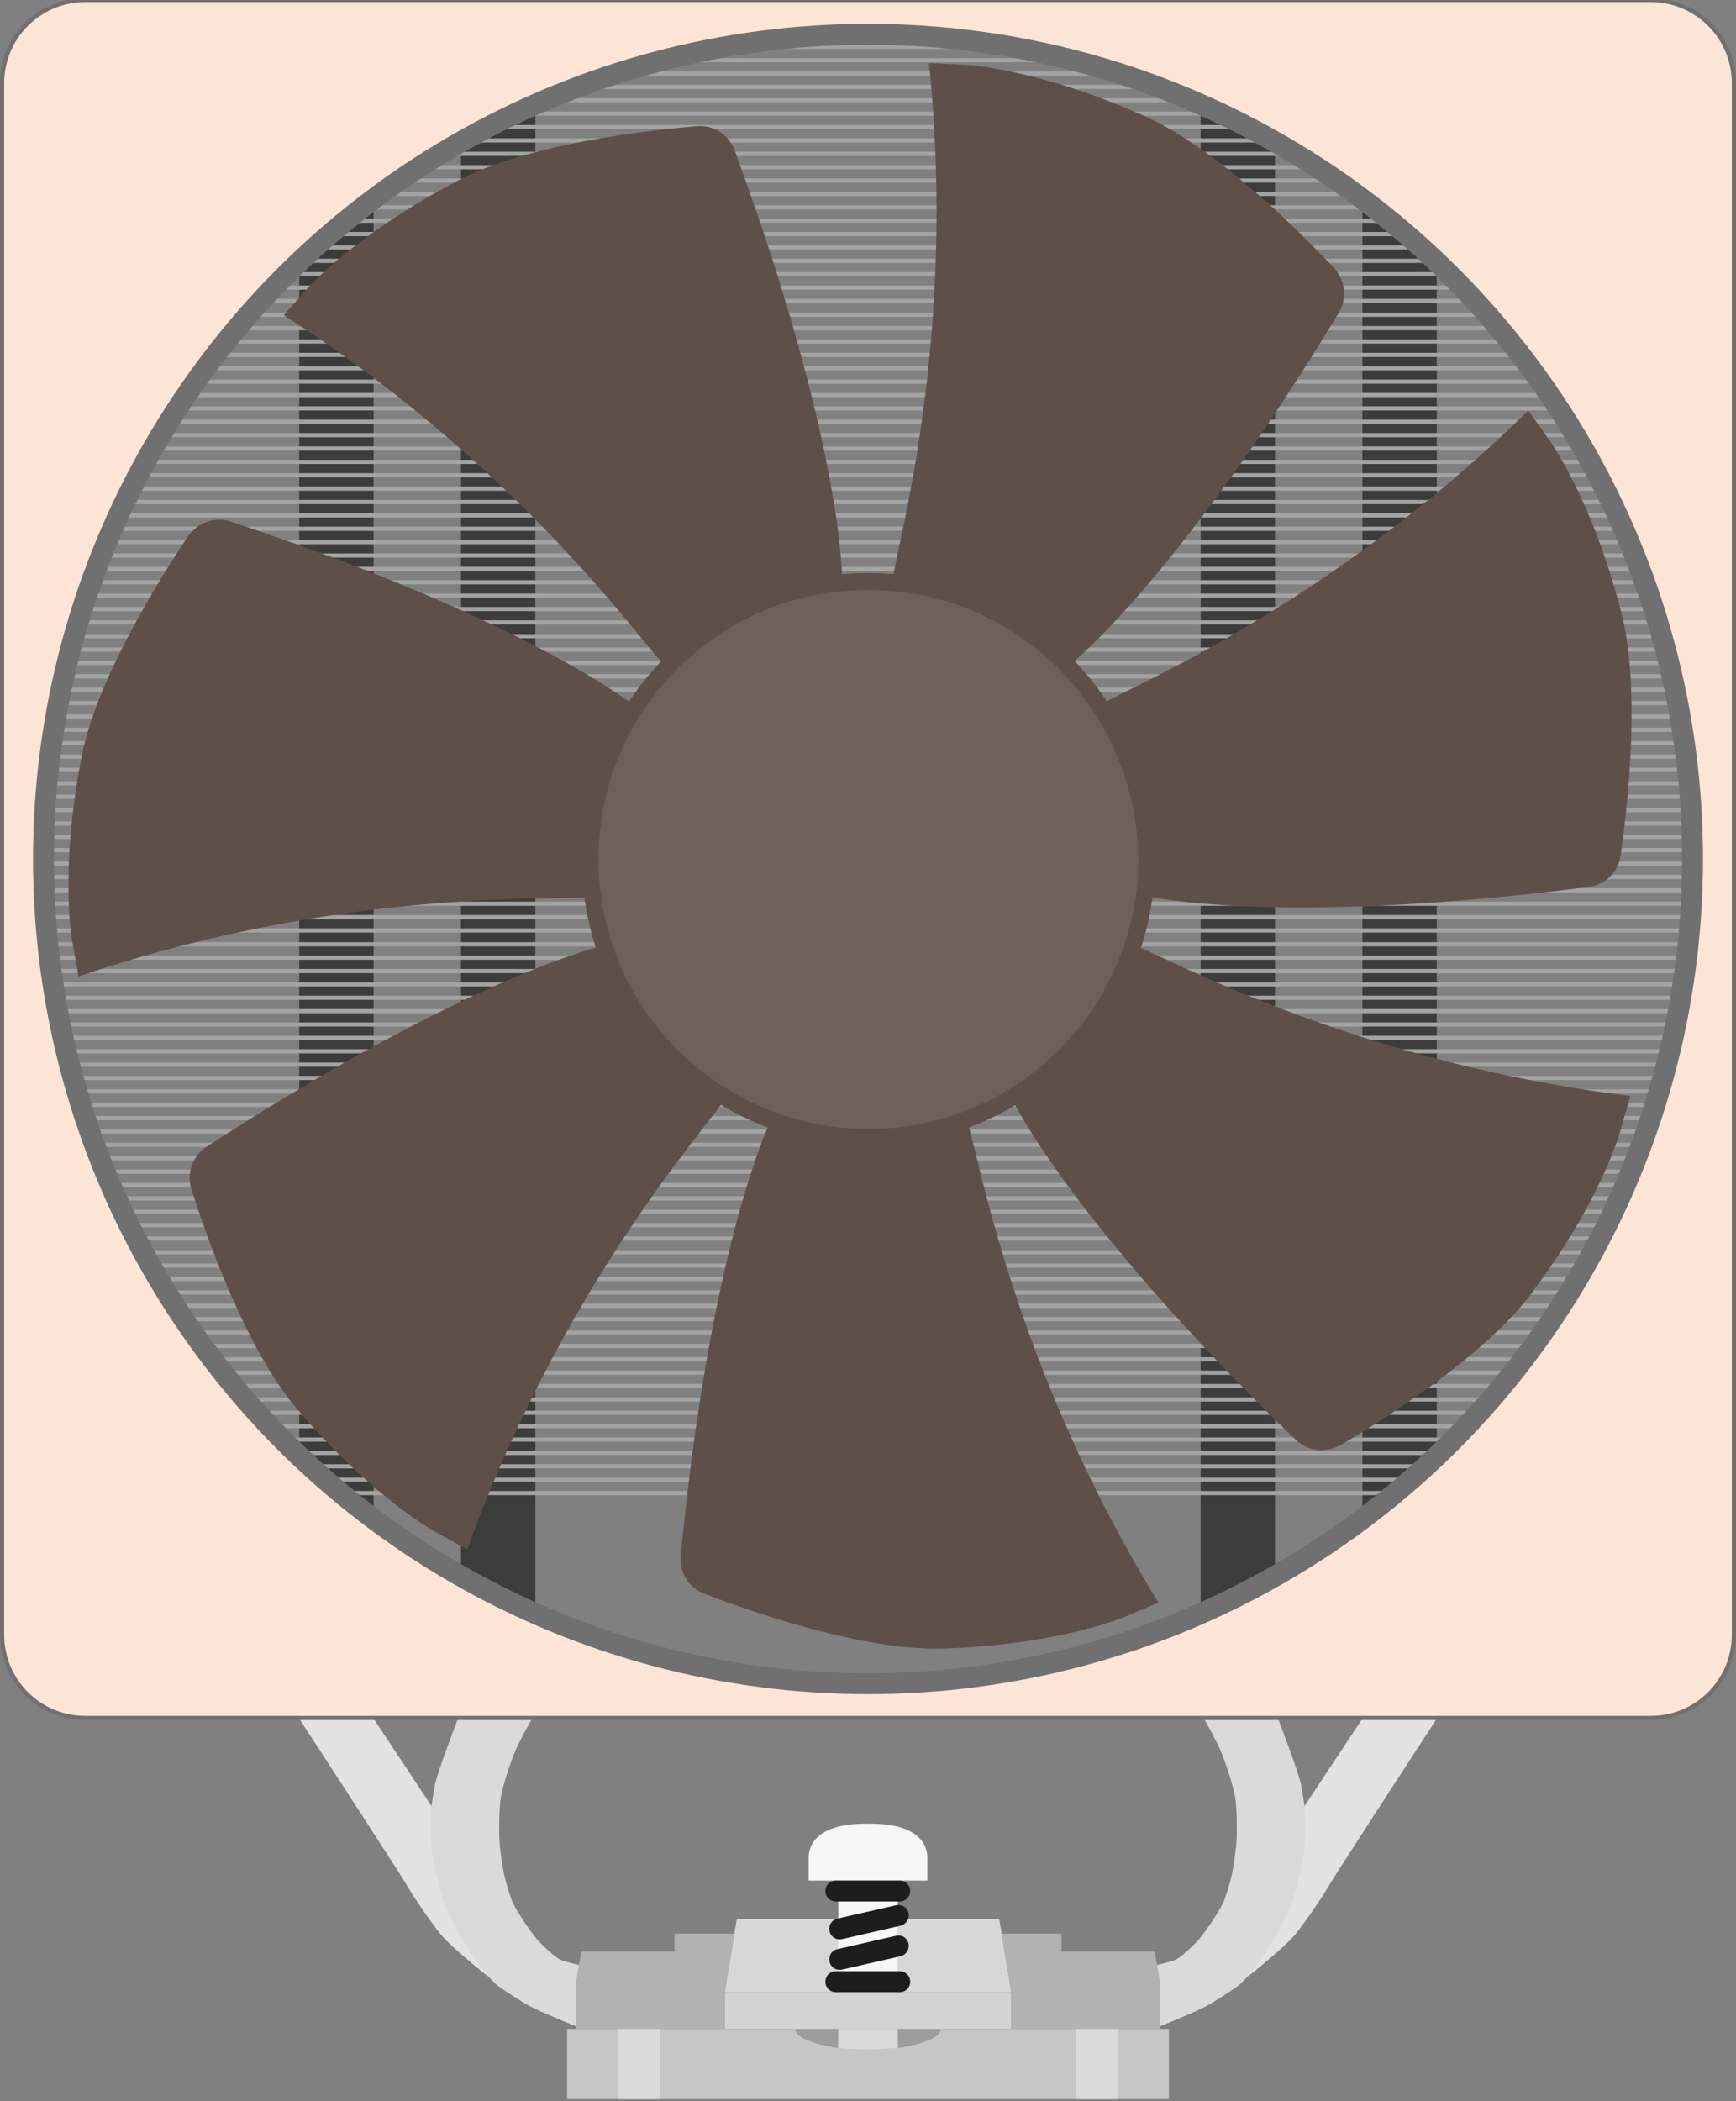 <?xml version="1.0" encoding="utf-8"?>
<!-- Generator: Adobe Illustrator 19.0.1, SVG Export Plug-In . SVG Version: 6.00 Build 0)  -->
<svg version="1.1" id="Слой_1" xmlns="http://www.w3.org/2000/svg" xmlns:xlink="http://www.w3.org/1999/xlink" x="0px" y="0px"
	 viewBox="-741 1749.3 415.4 502.7" style="enable-background:new -741 1749.3 415.4 502.7;" xml:space="preserve">
<rect x="-741" y="1749.3" width="415.4" height="502.7" fill="#808080" stroke="none"/>
<style type="text/css">
	.st0{fill:#3C3C3B;}
	.st1{fill:#E2E2E2;}
	.st2{fill:#DADADA;stroke:#DADADA;stroke-miterlimit:10;}
	.st3{fill:#F6F6F6;}
	.st4{fill:#D3D3D3;}
	.st5{fill:#D8D7D6;}
	.st6{fill:#B2B2B2;}
	.st7{fill:#C6C6C6;}
	.st8{fill:#DADADA;}
	.st9{fill:#9D9D9C;}
	.st10{fill:#1D1D1B;}
	.st11{fill:none;stroke:#A3A3A3;stroke-miterlimit:10;}
	.st12{fill:#6D5F5A;stroke:#5E4F48;stroke-width:4;stroke-miterlimit:10;}
	.st13{fill:#5E4F48;}
	.st14{fill:#FCE5D6;stroke:#707070;stroke-miterlimit:10;}
	.st15{fill:none;stroke:#707070;stroke-width:5;stroke-miterlimit:10;}
</style>
<g>
	<g>
		<path class="st0" d="M-669.4,1811.8v286c5.6,5.4,11.6,10.4,17.8,15v-316C-657.9,1801.5-663.8,1806.5-669.4,1811.8z"/>
		<path class="st0" d="M-630.7,1783.1v343.6c5.8,3.3,11.7,6.2,17.8,8.9v-361.5C-619,1776.8-624.9,1779.8-630.7,1783.1z"/>
		<path class="st0" d="M-415,1796.8v316.1c6.2-4.7,12.2-9.7,17.8-15v-286C-402.8,1806.5-408.7,1801.5-415,1796.8z"/>
		<path class="st0" d="M-453.7,1774.1v361.4c6.1-2.7,12-5.7,17.8-8.9v-343.5C-441.7,1779.8-447.6,1776.8-453.7,1774.1z"/>
	</g>
	<g>
		<path class="st1" d="M-445.2,2224.1c1.5-1.1,3-2.1,4-2.9c2.5-2,7.4-6.1,9.6-8.5c1.6-1.8,4.4-5.8,5.8-7.9c1.2-1.7,3.3-5.2,4.4-7
			c6-9.4,24.3-37.5,24.3-37.5h-17.8l-14.3,21.6c-0.1,0.5,0.2,1.6,0.2,2.1c0,2.1-0.1,6.3-0.4,8.4c-0.5,3.5-2.3,10.5-3.6,13.8
			c-1.2,3-4.6,8.5-6.4,11.1C-440.7,2219.2-445.2,2224.1-445.2,2224.1z"/>
		<path class="st2" d="M-445.2,2224.1c1.4-0.9,4.9-5.3,5.7-6.6c1.7-2.7,5.2-8.2,6.4-11.1c1.4-3.3,3.1-10.3,3.6-13.8
			c0.3-2.1,0.5-6.3,0.4-8.4c-0.1-2.1-0.7-6.3-1.2-8.4c-1-3.9-5.4-15.3-5.4-15.3h-16.6c0,0,3,5.4,3.8,7.3c1.1,2.7,3,8.2,3.5,11.1
			c0.5,2.6,0.5,7.9,0.4,10.5c-0.1,2.2-0.7,6.5-1.2,8.7c-0.4,1.8-1.4,5.3-2.2,6.9c-1.2,2.4-4.2,6.9-6,8.9c-1.2,1.3-3.8,3.8-5.3,4.6
			c-1.1,0.6-4.9,1.4-4.9,1.4l0.6,3.6v10.1c0,0,8.2-3.3,10.8-4.7C-450.7,2227.8-447.8,2225.9-445.2,2224.1z"/>
		<path class="st3" d="M-533.3,2185.6c-12.2-0.2-14.2,5.2-14.2,8v5.6h14.2h14.2v-5.6C-519.1,2190.8-521.1,2185.4-533.3,2185.6z"/>
		<polygon class="st4" points="-533.3,2225.9 -567.6,2225.9 -567.6,2234.7 -533.3,2234.7 -499,2234.7 -499,2225.9 		"/>
		<polygon class="st5" points="-501.9,2208.4 -533.3,2208.4 -564.7,2208.4 -567.6,2225.9 -533.3,2225.9 -499,2225.9 		"/>
		<polygon class="st6" points="-463.4,2234.7 -463.4,2223.5 -464.7,2216.2 -487,2216.2 -487,2211.9 -501.3,2211.9 -499,2225.9 
			-499,2234.7 		"/>
		<path class="st1" d="M-621.4,2224.1c-1.5-1.1-3-2.1-4-2.9c-2.5-2-7.4-6.1-9.6-8.5c-1.6-1.8-4.4-5.8-5.8-7.9
			c-1.2-1.7-3.3-5.2-4.4-7c-6-9.4-24.3-37.5-24.3-37.5h17.8l14.3,21.6c0.1,0.5-0.2,1.6-0.2,2.1c0,2.1,0.1,6.3,0.4,8.4
			c0.5,3.5,2.3,10.5,3.6,13.8c1.2,3,4.6,8.5,6.4,11.1C-625.9,2219.2-621.4,2224.1-621.4,2224.1z"/>
		<path class="st2" d="M-621.4,2224.1c-1.4-0.9-4.9-5.3-5.7-6.6c-1.7-2.7-5.2-8.2-6.4-11.1c-1.4-3.3-3.1-10.3-3.6-13.8
			c-0.3-2.1-0.5-6.3-0.4-8.4c0.1-2.1,0.7-6.3,1.2-8.4c1-3.9,5.4-15.3,5.4-15.3h16.6c0,0-3,5.4-3.8,7.3c-1.1,2.7-3,8.2-3.5,11.1
			c-0.5,2.6-0.5,7.9-0.4,10.5c0.1,2.2,0.7,6.5,1.2,8.7c0.4,1.8,1.4,5.3,2.2,6.9c1.2,2.4,4.2,6.9,6,8.9c1.2,1.3,3.8,3.8,5.3,4.6
			c1.1,0.6,4.9,1.4,4.9,1.4l-0.6,3.6v10.1c0,0-8.2-3.3-10.8-4.7C-615.9,2227.8-618.8,2225.9-621.4,2224.1z"/>
		<polygon class="st6" points="-603.2,2234.7 -603.2,2223.5 -601.9,2216.2 -579.6,2216.2 -579.6,2211.9 -565.3,2211.9 
			-567.6,2225.9 -567.6,2234.7 		"/>
		<polygon class="st7" points="-533.3,2234.7 -605.3,2234.7 -605.3,2251.5 -533.3,2251.5 -461.3,2251.5 -461.3,2234.7 		"/>
		<rect x="-593.1" y="2234.7" class="st8" width="10.1" height="16.8"/>
		<path class="st9" d="M-542,2234.7h-8.7c0,1.8,3.5,3.4,8.7,4.3c0.5,0.1,1,0.2,1.6,0.2v-4.5H-542z"/>
		<rect x="-483.6" y="2234.7" class="st8" width="10.1" height="16.8"/>
		<path class="st9" d="M-524.6,2234.7h8.7c0,1.8-3.5,3.4-8.7,4.3c-0.5,0.1-1,0.2-1.6,0.2v-4.5H-524.6z"/>
		<path class="st8" d="M-533.3,2234.7h-7.1v4.5c2.2,0.3,4.6,0.4,7.1,0.4s4.9-0.2,7.1-0.4v-4.5H-533.3z"/>
		<polygon class="st3" points="-533.3,2199.2 -540.4,2199.2 -540.4,2225.9 -533.3,2225.9 -526.2,2225.9 -526.2,2199.2 		"/>
		<g>
			<path class="st10" d="M-525.7,2204.2H-541c-1.4,0-2.5-1.1-2.5-2.5l0,0c0-1.4,1.1-2.5,2.5-2.5h15.3c1.4,0,2.5,1.1,2.5,2.5l0,0
				C-523.2,2203.1-524.3,2204.2-525.7,2204.2z"/>
			<path class="st10" d="M-525.7,2225.9H-541c-1.4,0-2.5-1.1-2.5-2.5l0,0c0-1.4,1.1-2.5,2.5-2.5h15.3c1.4,0,2.5,1.1,2.5,2.5l0,0
				C-523.2,2224.8-524.3,2225.9-525.7,2225.9z"/>
			<path class="st10" d="M-525.5,2210l-14,3.2c-1.4,0.3-2.7-0.5-3-1.9l0,0c-0.3-1.4,0.5-2.7,1.9-3l14-3.2c1.4-0.3,2.7,0.5,3,1.9l0,0
				C-523.3,2208.3-524.2,2209.7-525.5,2210z"/>
			<path class="st10" d="M-525.5,2217.3l-14,3.2c-1.4,0.3-2.7-0.5-3-1.9l0,0c-0.3-1.4,0.5-2.7,1.9-3l14-3.2c1.4-0.3,2.7,0.5,3,1.9
				l0,0C-523.3,2215.6-524.2,2217-525.5,2217.3z"/>
		</g>
	</g>
	<g>
		<line class="st11" x1="-730.6" y1="2106.5" x2="-336.1" y2="2106.5"/>
		<line class="st11" x1="-730.6" y1="2103.3" x2="-336.1" y2="2103.3"/>
		<line class="st11" x1="-730.6" y1="2100.1" x2="-336.1" y2="2100.1"/>
		<line class="st11" x1="-730.6" y1="2096.9" x2="-336.1" y2="2096.9"/>
		<line class="st11" x1="-730.6" y1="2093.7" x2="-336.1" y2="2093.7"/>
		<line class="st11" x1="-730.6" y1="2090.5" x2="-336.1" y2="2090.5"/>
		<line class="st11" x1="-730.6" y1="2087.3" x2="-336.1" y2="2087.3"/>
		<line class="st11" x1="-730.6" y1="2084.1" x2="-336.1" y2="2084.1"/>
		<line class="st11" x1="-730.6" y1="2080.9" x2="-336.1" y2="2080.9"/>
		<line class="st11" x1="-730.6" y1="2077.7" x2="-336.1" y2="2077.7"/>
		<line class="st11" x1="-730.6" y1="2074.5" x2="-336.1" y2="2074.5"/>
		<line class="st11" x1="-730.6" y1="2071.3" x2="-336.1" y2="2071.3"/>
		<line class="st11" x1="-730.6" y1="2068.1" x2="-336.1" y2="2068.1"/>
		<line class="st11" x1="-730.6" y1="2064.9" x2="-336.1" y2="2064.9"/>
		<line class="st11" x1="-730.6" y1="2061.7" x2="-336.1" y2="2061.7"/>
		<line class="st11" x1="-730.6" y1="2058.5" x2="-336.1" y2="2058.5"/>
		<line class="st11" x1="-730.6" y1="2055.3" x2="-336.1" y2="2055.3"/>
		<line class="st11" x1="-730.6" y1="2052.1" x2="-336.1" y2="2052.1"/>
		<line class="st11" x1="-730.6" y1="2048.9" x2="-336.1" y2="2048.9"/>
		<line class="st11" x1="-730.6" y1="2045.6" x2="-336.1" y2="2045.6"/>
		<line class="st11" x1="-730.6" y1="2042.4" x2="-336.1" y2="2042.4"/>
		<line class="st11" x1="-730.6" y1="2039.2" x2="-336.1" y2="2039.2"/>
		<line class="st11" x1="-730.6" y1="2036" x2="-336.1" y2="2036"/>
		<line class="st11" x1="-730.6" y1="2032.8" x2="-336.1" y2="2032.8"/>
		<line class="st11" x1="-730.6" y1="2029.6" x2="-336.1" y2="2029.6"/>
		<line class="st11" x1="-730.6" y1="2026.4" x2="-336.1" y2="2026.4"/>
		<line class="st11" x1="-730.6" y1="2023.2" x2="-336.1" y2="2023.2"/>
		<line class="st11" x1="-730.6" y1="2020" x2="-336.1" y2="2020"/>
		<line class="st11" x1="-730.6" y1="2016.8" x2="-336.1" y2="2016.8"/>
		<line class="st11" x1="-730.6" y1="2013.6" x2="-336.1" y2="2013.6"/>
		<line class="st11" x1="-730.6" y1="2010.4" x2="-336.1" y2="2010.4"/>
		<line class="st11" x1="-730.6" y1="2007.2" x2="-336.1" y2="2007.2"/>
		<line class="st11" x1="-730.6" y1="2004" x2="-336.1" y2="2004"/>
		<line class="st11" x1="-730.6" y1="2000.8" x2="-336.1" y2="2000.8"/>
		<line class="st11" x1="-730.6" y1="1997.6" x2="-336.1" y2="1997.6"/>
		<line class="st11" x1="-730.6" y1="1994.4" x2="-336.1" y2="1994.4"/>
		<line class="st11" x1="-730.6" y1="1991.2" x2="-336.1" y2="1991.2"/>
		<line class="st11" x1="-730.6" y1="1988" x2="-336.1" y2="1988"/>
		<line class="st11" x1="-730.6" y1="1984.8" x2="-336.1" y2="1984.8"/>
		<line class="st11" x1="-730.6" y1="1981.6" x2="-336.1" y2="1981.6"/>
		<line class="st11" x1="-730.6" y1="1978.4" x2="-336.1" y2="1978.4"/>
		<line class="st11" x1="-730.6" y1="1975.2" x2="-336.1" y2="1975.2"/>
		<line class="st11" x1="-730.6" y1="1971.9" x2="-336.1" y2="1971.9"/>
		<line class="st11" x1="-730.6" y1="1968.7" x2="-336.1" y2="1968.7"/>
		<line class="st11" x1="-730.6" y1="1965.5" x2="-336.1" y2="1965.5"/>
		<line class="st11" x1="-730.6" y1="1962.3" x2="-336.1" y2="1962.3"/>
		<line class="st11" x1="-730.6" y1="1959.1" x2="-336.1" y2="1959.1"/>
		<line class="st11" x1="-730.6" y1="1955.9" x2="-336.1" y2="1955.9"/>
		<line class="st11" x1="-730.6" y1="1952.7" x2="-336.1" y2="1952.7"/>
		<line class="st11" x1="-730.6" y1="1949.5" x2="-336.1" y2="1949.5"/>
		<line class="st11" x1="-730.6" y1="1946.3" x2="-336.1" y2="1946.3"/>
		<line class="st11" x1="-730.6" y1="1943.1" x2="-336.1" y2="1943.1"/>
		<line class="st11" x1="-730.6" y1="1939.9" x2="-336.1" y2="1939.9"/>
		<line class="st11" x1="-730.6" y1="1936.7" x2="-336.1" y2="1936.7"/>
		<line class="st11" x1="-730.6" y1="1933.5" x2="-336.1" y2="1933.5"/>
		<line class="st11" x1="-730.6" y1="1930.3" x2="-336.1" y2="1930.3"/>
		<line class="st11" x1="-730.6" y1="1927.1" x2="-336.1" y2="1927.1"/>
		<line class="st11" x1="-730.6" y1="1923.9" x2="-336.1" y2="1923.9"/>
		<line class="st11" x1="-730.6" y1="1920.7" x2="-336.1" y2="1920.7"/>
		<line class="st11" x1="-730.6" y1="1917.5" x2="-336.1" y2="1917.5"/>
		<line class="st11" x1="-730.6" y1="1914.3" x2="-336.1" y2="1914.3"/>
		<line class="st11" x1="-730.6" y1="1911.1" x2="-336.1" y2="1911.1"/>
		<line class="st11" x1="-730.6" y1="1907.9" x2="-336.1" y2="1907.9"/>
		<line class="st11" x1="-730.6" y1="1904.7" x2="-336.1" y2="1904.7"/>
		<line class="st11" x1="-730.6" y1="1901.5" x2="-336.1" y2="1901.5"/>
		<line class="st11" x1="-730.6" y1="1898.2" x2="-336.1" y2="1898.2"/>
		<line class="st11" x1="-730.6" y1="1895" x2="-336.1" y2="1895"/>
		<line class="st11" x1="-730.6" y1="1891.8" x2="-336.1" y2="1891.8"/>
		<line class="st11" x1="-730.6" y1="1888.6" x2="-336.1" y2="1888.6"/>
		<line class="st11" x1="-730.6" y1="1885.4" x2="-336.1" y2="1885.4"/>
		<line class="st11" x1="-730.6" y1="1882.2" x2="-336.1" y2="1882.2"/>
		<line class="st11" x1="-730.6" y1="1879" x2="-336.1" y2="1879"/>
		<line class="st11" x1="-730.6" y1="1875.8" x2="-336.1" y2="1875.8"/>
		<line class="st11" x1="-730.6" y1="1872.6" x2="-336.1" y2="1872.6"/>
		<line class="st11" x1="-730.6" y1="1869.4" x2="-336.1" y2="1869.4"/>
		<line class="st11" x1="-730.6" y1="1866.2" x2="-336.1" y2="1866.2"/>
		<line class="st11" x1="-730.6" y1="1863" x2="-336.1" y2="1863"/>
		<line class="st11" x1="-730.6" y1="1859.8" x2="-336.1" y2="1859.8"/>
		<line class="st11" x1="-730.6" y1="1856.6" x2="-336.1" y2="1856.6"/>
		<line class="st11" x1="-730.6" y1="1853.4" x2="-336.1" y2="1853.4"/>
		<line class="st11" x1="-730.6" y1="1850.2" x2="-336.1" y2="1850.2"/>
		<line class="st11" x1="-730.6" y1="1847" x2="-336.1" y2="1847"/>
		<line class="st11" x1="-730.6" y1="1843.8" x2="-336.1" y2="1843.8"/>
		<line class="st11" x1="-730.6" y1="1840.6" x2="-336.1" y2="1840.6"/>
		<line class="st11" x1="-730.6" y1="1837.4" x2="-336.1" y2="1837.4"/>
		<line class="st11" x1="-730.6" y1="1834.2" x2="-336.1" y2="1834.2"/>
		<line class="st11" x1="-730.6" y1="1831" x2="-336.1" y2="1831"/>
		<line class="st11" x1="-730.6" y1="1827.8" x2="-336.1" y2="1827.8"/>
		<line class="st11" x1="-730.6" y1="1824.6" x2="-336.1" y2="1824.6"/>
		<line class="st11" x1="-730.6" y1="1821.3" x2="-336.1" y2="1821.3"/>
		<line class="st11" x1="-730.6" y1="1818.1" x2="-336.1" y2="1818.1"/>
		<line class="st11" x1="-730.6" y1="1814.9" x2="-336.1" y2="1814.9"/>
		<line class="st11" x1="-730.6" y1="1811.7" x2="-336.1" y2="1811.7"/>
		<line class="st11" x1="-730.6" y1="1808.5" x2="-336.1" y2="1808.5"/>
		<line class="st11" x1="-730.6" y1="1805.3" x2="-336.1" y2="1805.3"/>
		<line class="st11" x1="-730.6" y1="1802.1" x2="-336.1" y2="1802.1"/>
		<line class="st11" x1="-730.6" y1="1798.9" x2="-336.1" y2="1798.9"/>
		<line class="st11" x1="-730.6" y1="1795.7" x2="-336.1" y2="1795.7"/>
		<line class="st11" x1="-730.6" y1="1792.5" x2="-336.1" y2="1792.5"/>
		<line class="st11" x1="-730.6" y1="1789.3" x2="-336.1" y2="1789.3"/>
		<line class="st11" x1="-730.6" y1="1786.1" x2="-336.1" y2="1786.1"/>
		<line class="st11" x1="-730.6" y1="1782.9" x2="-336.1" y2="1782.9"/>
		<line class="st11" x1="-730.6" y1="1779.7" x2="-336.1" y2="1779.7"/>
		<line class="st11" x1="-730.6" y1="1776.5" x2="-336.1" y2="1776.5"/>
		<line class="st11" x1="-730.6" y1="1773.3" x2="-336.1" y2="1773.3"/>
		<line class="st11" x1="-730.6" y1="1770.1" x2="-336.1" y2="1770.1"/>
		<line class="st11" x1="-730.6" y1="1766.9" x2="-336.1" y2="1766.9"/>
		<line class="st11" x1="-730.6" y1="1763.7" x2="-336.1" y2="1763.7"/>
		<line class="st11" x1="-730.6" y1="1760.5" x2="-336.1" y2="1760.5"/>
	</g>
	<g>
		<path class="st12" d="M-481.3,1913.4c-12.2-15.3-30.9-25-52-25c-21.1,0-39.8,9.8-52,25c-9.1,11.4-14.5,25.8-14.5,41.5
			c0,5.1,0.6,10,1.7,14.8c4.5,19.9,18,36.4,36,45.1c8.7,4.2,18.5,6.6,28.9,6.6c10.4,0,20.1-2.4,28.9-6.6c18-8.7,31.4-25.2,36-45.1
			c1.1-4.8,1.7-9.7,1.7-14.8C-466.8,1939.2-472.2,1924.8-481.3,1913.4z"/>
		<g>
			<path class="st13" d="M-565.2,1785.3c-1.4-3.8-5.1-6.2-9.2-5.8c-12.7,1.1-40.4,4.3-56.8,12.9c-25.3,13.2-36.3,26-36.3,26
				l-5.6,6.3c61.1,39.2,90.4,85.6,91.8,84.1c10.8-11.2,25.4-18.6,41.8-20.1C-539.4,1888.6-539.1,1856.2-565.2,1785.3z"/>
			<path class="st13" d="M-420.7,1824.2c2.1-3.4,1.6-7.9-1.1-10.8c-8.8-9.3-28.5-28.9-45.5-36.4c-26.1-11.6-42.9-12.2-42.9-12.2
				l-8.5-0.4c7.4,72.2-10.5,124-8.5,124.2c15.5,1.4,30.4,8.3,41.8,20.1C-485.4,1908.8-459.8,1888.8-420.7,1824.2z"/>
			<path class="st13" d="M-360.9,1961.5c4-0.5,7.2-3.6,7.7-7.6c1.8-12.6,4.8-40.3,0.1-58.3c-7.2-27.6-17.3-41.2-17.3-41.2l-4.9-6.9
				c-51.8,50.9-103.5,69.1-102.4,70.8c8.5,13,12.5,28.9,10.3,45.2C-467.4,1963.6-435.8,1971.1-360.9,1961.5z"/>
			<path class="st13" d="M-431,2093.7c2.9,2.8,7.3,3.3,10.8,1.3c11-6.5,34.5-21.4,45.6-36.2c17.1-22.8,21.4-39.2,21.4-39.2l2.3-8.1
				c-72.1-8.8-118.6-37.9-119.2-35.9c-4.8,14.8-14.8,27.8-28.9,36.3C-499.1,2011.8-485.3,2041.2-431,2093.7z"/>
			<path class="st13" d="M-578.1,2121.4c-0.4,4,1.9,7.8,5.7,9.2c11.9,4.6,38.2,13.6,56.8,13.1c28.5-0.9,44-7.7,44-7.7l7.8-3.3
				c-38-61.9-44.3-116.3-46.2-115.6c-14.6,5.4-31,5.8-46.4,0C-556.5,2017.1-570.9,2046.2-578.1,2121.4z"/>
			<path class="st13" d="M-691.5,2023.6c-3.4,2.2-4.9,6.4-3.7,10.2c3.9,12.2,13.2,38.4,25.2,52.5c18.5,21.7,33.4,29.6,33.4,29.6
				l7.4,4.1c24.6-68.3,63.3-107.2,61.6-108.2c-13.3-8-23.8-20.6-28.9-36.3C-596.5,1975.5-628.2,1982.5-691.5,2023.6z"/>
			<path class="st13" d="M-685.7,1874.1c-3.8-1.3-8,0.2-10.3,3.5c-7.1,10.6-21.8,34.2-25.4,52.4c-5.5,28-2.3,44.6-2.3,44.6l1.5,8.3
				c68.8-23.3,123.3-17.3,123-19.3c-2-15.4,1.3-31.5,10.3-45.2C-588.9,1918.3-614.1,1897.9-685.7,1874.1z"/>
		</g>
	</g>
	<path class="st14" d="M-346,1749.3h-187.3h-187.3c-11,0-19.9,8.9-19.9,19.9v371.2c0,11,8.9,19.9,19.9,19.9h187.3H-346
		c11,0,19.9-8.9,19.9-19.9v-371.2C-326.1,1758.2-335,1749.3-346,1749.3z M-533.3,2152.1c-109,0-197.3-88.3-197.3-197.3
		s88.3-197.2,197.3-197.2s197.3,88.3,197.3,197.3C-336,2063.9-424.3,2152.1-533.3,2152.1z"/>
	<circle class="st15" cx="-533.3" cy="1954.8" r="197.3"/>
</g>
</svg>

